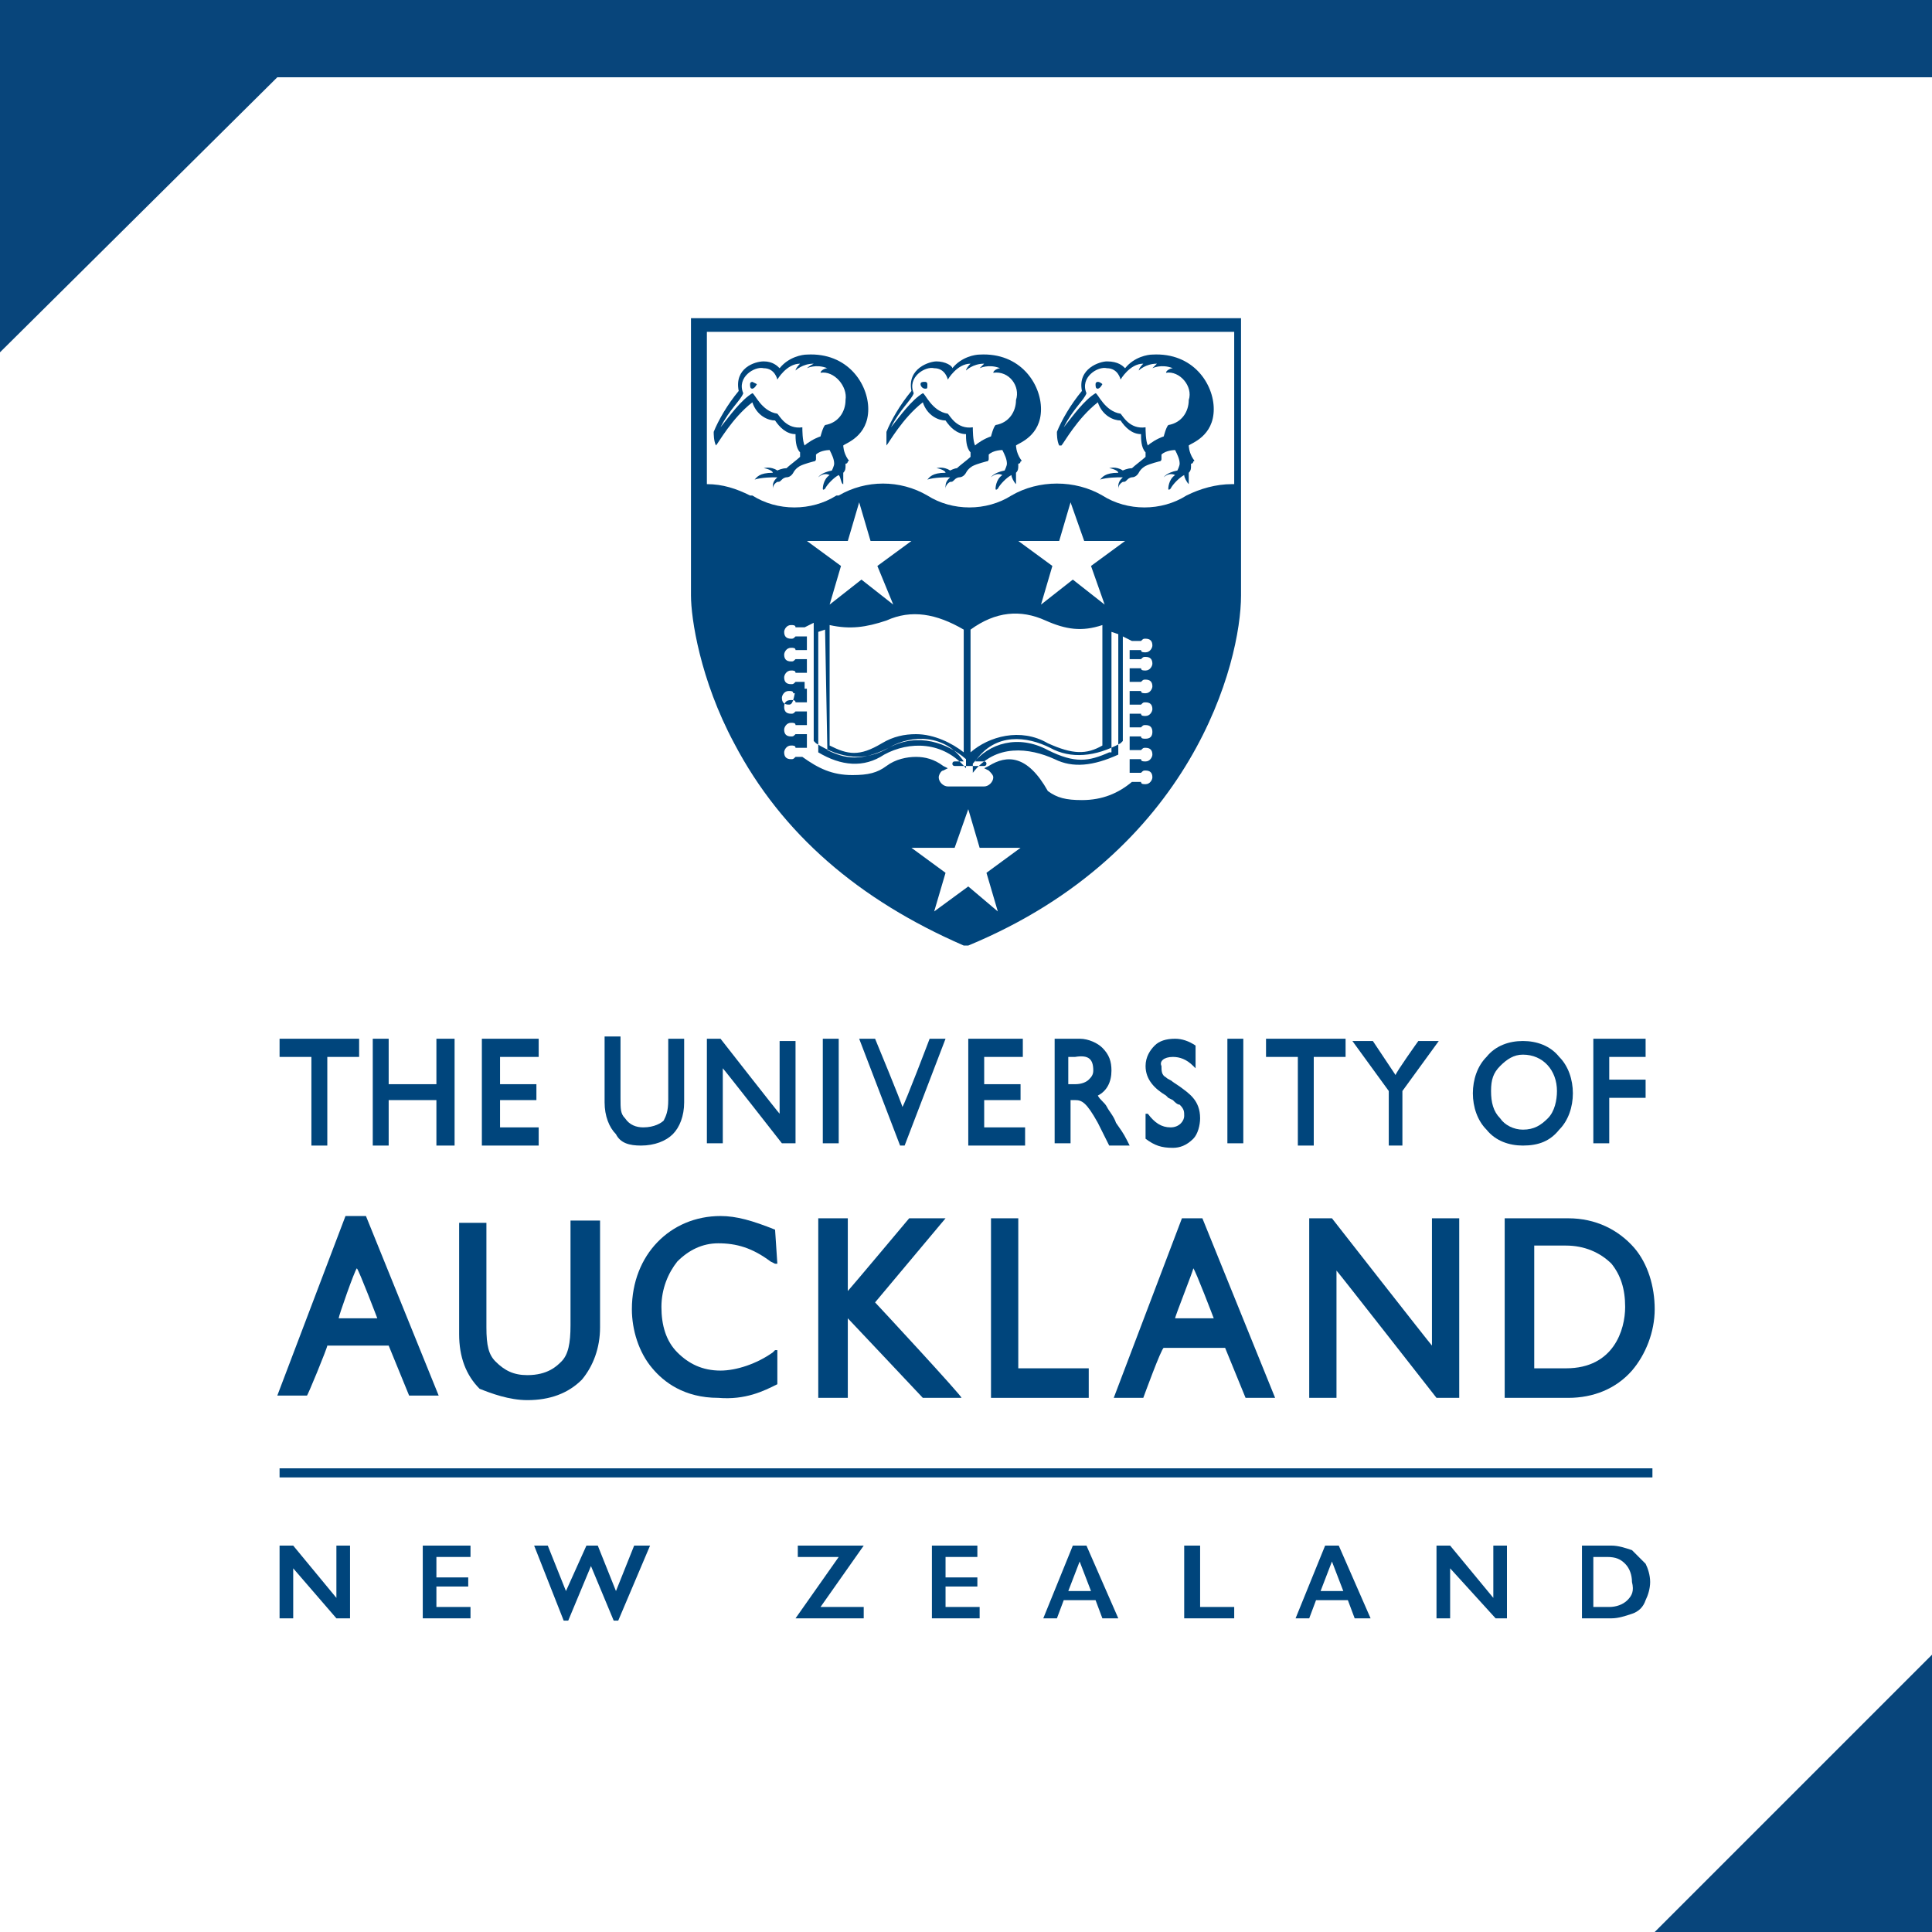 <?xml version="1.0" encoding="utf-8"?>
<!-- Generator: Adobe Illustrator 18.1.0, SVG Export Plug-In . SVG Version: 6.00 Build 0)  -->
<svg version="1.1" id="Layer_1" xmlns="http://www.w3.org/2000/svg" xmlns:xlink="http://www.w3.org/1999/xlink" x="0px" y="0px"
	 viewBox="0 0 85 85" enable-background="new 0 0 85 85" xml:space="preserve">
<rect fill="#08457B" width="85" height="85"/>
<polygon fill="#FFFFFF" points="12.2,3.4 0,15.5 0,85 72.8,85 85,72.8 85,3.4 "/>
<g>
	<defs>
		<rect id="SVGID_1_" y="1.8" width="85" height="81.6"/>
	</defs>
	<clipPath id="SVGID_2_">
		<use xlink:href="#SVGID_1_"  overflow="visible"/>
	</clipPath>
	<path clip-path="url(#SVGID_2_)" fill="#FFFFFF" d="M31,21.3C31,21.3,31,21.3,31,21.3c0.7,0,1.3,0.2,1.9,0.5h0l0.1,0
		c1.1,0.7,2.6,0.7,3.7,0l0.1,0l0,0c1.2-0.7,2.7-0.7,3.9,0l0,0c1.1,0.7,2.6,0.6,3.7,0l0,0c1.2-0.7,2.8-0.7,4,0c1.1,0.7,2.6,0.7,3.7,0
		c0.6-0.4,1.3-0.5,2-0.5v-6.8H31V21.3z"/>
	<path clip-path="url(#SVGID_2_)" fill="#FFFFFF" d="M42.5,34.3c0-0.1-0.1-0.1-0.1-0.2h-0.4c-0.1,0-0.1,0.1-0.1,0.1
		c0,0.1,0.1,0.1,0.1,0.1h1.3c0.1,0,0.1-0.1,0.1-0.1c0-0.1-0.1-0.1-0.1-0.1h-0.4c0,0.1-0.1,0.1-0.1,0.2H42.5z"/>
	<path clip-path="url(#SVGID_2_)" fill="#FFFFFF" d="M42.3,34.1c0,0.1,0.1,0.1,0.1,0.2h0.2c0-0.1,0.1-0.1,0.1-0.2h-0.1v-0.3
		c0,0.1-0.1,0.1-0.1,0.2c0-0.1-0.1-0.1-0.1-0.2v0.3H42.3z"/>
	<polygon clip-path="url(#SVGID_2_)" fill="#FFFFFF" points="38.5,23.8 37.9,22.1 37.4,23.8 35.5,23.8 37,24.9 36.5,26.6 37.9,25.6 
		39.3,26.6 38.8,24.9 40.3,23.8 	"/>
	<polygon clip-path="url(#SVGID_2_)" fill="#FFFFFF" points="47.8,23.8 47.2,22.1 46.7,23.8 44.8,23.8 46.3,24.9 45.8,26.6 
		47.2,25.5 48.6,26.6 48.1,24.9 49.6,23.8 	"/>
	<polygon clip-path="url(#SVGID_2_)" fill="#FFFFFF" points="43.1,37.3 42.6,35.6 42,37.3 40.2,37.3 41.7,38.4 41.1,40.1 42.6,39 
		44,40.1 43.4,38.4 44.9,37.3 	"/>
	<path clip-path="url(#SVGID_2_)" fill="#00457C" d="M30.4,14v12.2c0,1,0.4,3.7,1.9,6.5c2.1,4,5.5,6.9,10.1,8.9l0.1,0l0.1,0
		c9.9-4.1,12-12.5,12-15.4V14H30.4z M43.5,33.7l-0.2,0.1l0.2,0.1c0.1,0.1,0.2,0.2,0.2,0.3c0,0.2-0.2,0.4-0.4,0.4h-1.6
		c-0.2,0-0.4-0.2-0.4-0.4c0-0.1,0.1-0.3,0.2-0.3l0.2-0.1l-0.2-0.1c-0.4-0.3-0.8-0.4-1.2-0.4c-0.4,0-0.9,0.1-1.3,0.4
		c-0.4,0.3-0.8,0.4-1.5,0.4c-0.9,0-1.5-0.3-2.2-0.8l0,0H35l0,0c-0.1,0.1-0.1,0.1-0.2,0.1c-0.2,0-0.3-0.1-0.3-0.3
		c0-0.1,0.1-0.3,0.3-0.3c0.1,0,0.2,0,0.2,0.1l0,0h0.5v-0.6H35l0,0c-0.1,0.1-0.1,0.1-0.2,0.1c-0.2,0-0.3-0.1-0.3-0.3
		c0-0.1,0.1-0.3,0.3-0.3c0.1,0,0.2,0,0.2,0.1l0,0h0.5v-0.6H35l0,0c-0.1,0.1-0.1,0.1-0.2,0.1c-0.2,0-0.3-0.1-0.3-0.3s0.1-0.3,0.3-0.3
		c0.1,0,0.2,0,0.2,0.1l0,0h0.5v-0.6H35l0,0C34.9,31,34.8,31,34.7,31c-0.2,0-0.3-0.1-0.3-0.3c0-0.1,0.1-0.3,0.3-0.3
		c0.1,0,0.2,0,0.2,0.1l0,0h0.5V30H35l0,0c-0.1,0.1-0.1,0.1-0.2,0.1c-0.2,0-0.3-0.1-0.3-0.3c0-0.1,0.1-0.3,0.3-0.3
		c0.1,0,0.2,0,0.2,0.1l0,0h0.5v-0.6H35l0,0c-0.1,0.1-0.1,0.1-0.2,0.1c-0.2,0-0.3-0.1-0.3-0.3c0-0.1,0.1-0.3,0.3-0.3
		c0.1,0,0.2,0,0.2,0.1l0,0h0.5v-0.6H35l0,0c-0.1,0.1-0.1,0.1-0.2,0.1c-0.2,0-0.3-0.1-0.3-0.3c0-0.1,0.1-0.3,0.3-0.3
		c0.1,0,0.2,0,0.2,0.1l0,0l0.4,0l0.4-0.2v5.2l0.1,0.1c1.1,0.7,2.2,0.8,3.2,0.2c1-0.6,2.5-0.6,3.3,0.6h-0.4c-0.1,0-0.1,0.1-0.1,0.1
		c0,0.1,0.1,0.1,0.1,0.1h1.3c0.1,0,0.1-0.1,0.1-0.1c0-0.1-0.1-0.1-0.1-0.1h-0.4c0.9-1.3,2.3-1.1,3.3-0.6c0.9,0.5,2,0.4,3.1-0.2
		l0.1-0.1V28l0.4,0.2l0.4,0l0,0c0.1-0.1,0.1-0.1,0.2-0.1c0.2,0,0.3,0.1,0.3,0.3c0,0.1-0.1,0.3-0.3,0.3c-0.1,0-0.2,0-0.2-0.1l0,0
		h-0.5V29h0.5l0,0c0.1-0.1,0.1-0.1,0.2-0.1c0.2,0,0.3,0.1,0.3,0.3c0,0.1-0.1,0.3-0.3,0.3c-0.1,0-0.2,0-0.2-0.1l0,0h-0.5v0.6h0.5l0,0
		c0.1-0.1,0.1-0.1,0.2-0.1c0.2,0,0.3,0.1,0.3,0.3c0,0.1-0.1,0.3-0.3,0.3c-0.1,0-0.2,0-0.2-0.1l0,0h-0.5v0.6h0.5l0,0
		c0.1-0.1,0.1-0.1,0.2-0.1c0.2,0,0.3,0.1,0.3,0.3c0,0.1-0.1,0.3-0.3,0.3c-0.1,0-0.2,0-0.2-0.1l0,0h-0.5v0.6h0.5l0,0
		c0.1-0.1,0.1-0.1,0.2-0.1c0.2,0,0.3,0.1,0.3,0.3s-0.1,0.3-0.3,0.3c-0.1,0-0.2,0-0.2-0.1l0,0h-0.5v0.6h0.5l0,0
		c0.1-0.1,0.1-0.1,0.2-0.1c0.2,0,0.3,0.1,0.3,0.3c0,0.1-0.1,0.3-0.3,0.3c-0.1,0-0.2,0-0.2-0.1l0,0h-0.5v0.6h0.5l0,0
		c0.1-0.1,0.1-0.1,0.2-0.1c0.2,0,0.3,0.1,0.3,0.3c0,0.1-0.1,0.3-0.3,0.3c-0.1,0-0.2,0-0.2-0.1l0,0h-0.4l0,0
		c-0.6,0.5-1.3,0.8-2.2,0.8c-0.7,0-1.1-0.1-1.5-0.4C45.2,33.2,44.3,33.2,43.5,33.7 M36.4,33c0.8,0.4,1.5,0.5,2.7-0.1
		c1.3-0.7,2.6-0.2,3.4,0.5v0.4c-1-1.2-2.5-1.2-3.6-0.6C38,33.8,37,33.7,36,33.1v-5.3l0.3-0.1L36.4,33L36.4,33z M36.5,32.8v-5.3l0,0
		c0.9,0.2,1.6,0.1,2.5-0.2c1.1-0.5,2.2-0.3,3.4,0.4v5.4c-0.5-0.4-1.3-0.8-2.1-0.8c-0.5,0-1,0.1-1.5,0.4
		C37.8,33.3,37.3,33.2,36.5,32.8 M46.1,33c1.2,0.6,1.8,0.5,2.7,0.1l0.1,0v-5.3l0.3,0.1l0,5.3c-1.1,0.5-2,0.6-2.8,0.2
		c-1.1-0.5-2.6-0.7-3.6,0.6v-0.4C43.5,32.7,44.8,32.3,46.1,33 M42.7,33.1v-5.4c1.1-0.8,2.2-0.9,3.3-0.4c0.9,0.4,1.6,0.5,2.5,0.2l0,0
		v5.3c-0.7,0.4-1.3,0.4-2.4-0.1C44.9,32,43.5,32.4,42.7,33.1 M48.6,26.6l-1.4-1.1l-1.4,1.1l0.5-1.7l-1.5-1.1h1.8l0.5-1.7l0.6,1.7
		h1.8l-1.5,1.1L48.6,26.6z M39.3,26.6l-1.4-1.1l-1.4,1.1l0.5-1.7l-1.5-1.1h1.8l0.5-1.7l0.5,1.7h1.8l-1.5,1.1L39.3,26.6z M41.1,40.1
		l0.5-1.7l-1.5-1.1H42l0.6-1.7l0.5,1.7h1.8l-1.5,1.1l0.5,1.7L42.6,39L41.1,40.1z M54.2,21.3c-0.7,0-1.4,0.2-2,0.5
		c-1.1,0.7-2.6,0.7-3.7,0c-1.2-0.7-2.8-0.7-4,0l0,0c-1.1,0.7-2.6,0.7-3.7,0l0,0c-1.2-0.7-2.7-0.7-3.9,0l0,0l-0.1,0
		c-1.1,0.7-2.6,0.7-3.7,0l-0.1,0c-0.6-0.3-1.2-0.5-1.9-0.5c0,0,0,0,0,0v-6.7h23.2V21.3z"/>
	<path clip-path="url(#SVGID_2_)" fill="#00457C" d="M34.3,16.2c0.4-0.5,1-0.6,1.2-0.6c1.8-0.1,2.7,1.3,2.7,2.4c0,1.2-1,1.5-1.1,1.6
		c0,0,0,0.3,0.2,0.6c0,0,0.1,0.1,0,0.1c0,0,0,0.1-0.1,0.1c0,0,0,0.1,0,0.1c0,0.1,0,0.2-0.1,0.3c0,0.1,0,0.4,0,0.5c0,0,0,0,0,0
		C37,21.3,37,21,36.9,20.9c-0.2,0.1-0.5,0.4-0.6,0.6c0,0-0.1,0.1-0.1,0c0,0,0-0.4,0.3-0.6c-0.2-0.1-0.4,0-0.5,0.1c0,0-0.1,0,0,0
		c0,0,0.1-0.2,0.6-0.3c0,0,0.1-0.2,0.1-0.3c0-0.2-0.1-0.4-0.2-0.6c0,0-0.4,0-0.6,0.2c0,0,0,0,0,0.1v0.1c0,0,0,0.1-0.1,0.1
		c0,0-0.4,0.1-0.6,0.2c0,0-0.2,0.1-0.3,0.3c0,0-0.1,0.2-0.3,0.2c0,0-0.1,0-0.2,0.1c-0.1,0.1-0.1,0.1-0.2,0.1c0,0-0.2,0.1-0.2,0.3
		c0,0,0,0.1,0,0c0-0.1,0-0.1,0-0.1c0-0.2,0.1-0.3,0.2-0.4c0,0,0,0-0.1,0c-0.1,0-0.6,0-0.9,0.1c0,0,0,0,0,0c0.1-0.1,0.2-0.3,0.8-0.3
		c0-0.1-0.3-0.2-0.4-0.2c0,0,0,0,0,0c0,0,0.3-0.1,0.6,0.1c0,0,0.2-0.1,0.4-0.1c0.1-0.1,0.5-0.4,0.6-0.5c0,0,0-0.1,0-0.2l0,0
		c-0.2-0.2-0.2-0.6-0.2-0.8c-0.4,0-0.7-0.3-0.9-0.6c-0.3,0-0.8-0.2-1-0.8c-0.9,0.7-1.5,1.8-1.6,1.9c0,0,0,0,0,0
		c-0.1-0.2-0.1-0.5-0.1-0.6c0.2-0.5,0.6-1.2,1.1-1.8c-0.2-1,0.7-1.3,1.1-1.3C34,15.9,34.2,16.1,34.3,16.2"/>
	<path clip-path="url(#SVGID_2_)" fill="#FFFFFF" d="M36.1,16.4C36.1,16.4,36.1,16.4,36.1,16.4c0-0.1,0.2-0.2,0.3-0.2
		c-0.5-0.2-0.9,0-0.9,0l0,0c0,0,0.1-0.1,0.3-0.2c-0.5,0-0.8,0.3-0.8,0.3l0,0c0,0,0-0.1,0.2-0.3c-0.6,0-1,0.7-1,0.7s-0.1-0.5-0.6-0.5
		c-0.4-0.1-1.2,0.4-0.9,1.1c-0.1,0.3-0.6,0.7-1,1.5c0,0,0,0,0,0c0.4-0.5,0.9-1.2,1.4-1.5c0.1,0,0.4,0.8,1.1,0.9
		c0.1,0.1,0.4,0.7,1.1,0.6c0,0.1,0,0.6,0.1,0.8l0,0c0,0,0,0,0,0c0.1-0.1,0.4-0.3,0.7-0.4c0,0,0.1-0.4,0.2-0.5
		c0.6-0.1,0.9-0.6,0.9-1.1C37.3,17,36.7,16.3,36.1,16.4 M33.1,17.1c-0.1,0-0.1-0.1-0.1-0.2c0-0.1,0.1-0.1,0.1-0.1s0.2,0.1,0.2,0.1
		C33.2,17.1,33.1,17.1,33.1,17.1"/>
	<path clip-path="url(#SVGID_2_)" fill="#00457C" d="M41.9,16.2c0.4-0.5,1-0.6,1.2-0.6c1.8-0.1,2.7,1.3,2.7,2.4c0,1.2-1,1.5-1.1,1.6
		c0,0,0,0.3,0.2,0.6c0,0,0.1,0.1,0,0.1c0,0,0,0.1-0.1,0.1c0,0,0,0.1,0,0.1c0,0.1,0,0.2-0.1,0.3c0,0.1,0,0.4,0,0.5c0,0,0,0,0,0
		c-0.1-0.1-0.2-0.3-0.2-0.4c-0.2,0.1-0.5,0.4-0.6,0.6c0,0-0.1,0.1-0.1,0c0,0,0-0.4,0.3-0.6c-0.2-0.1-0.4,0-0.5,0.1c0,0-0.1,0,0,0
		c0,0,0.1-0.2,0.6-0.3c0,0,0.1-0.2,0.1-0.3c0-0.2-0.1-0.4-0.2-0.6c0,0-0.4,0-0.6,0.2c0,0,0,0,0,0.1v0.1c0,0,0,0.1-0.1,0.1
		c0,0-0.4,0.1-0.6,0.2c0,0-0.2,0.1-0.3,0.3c0,0-0.1,0.2-0.3,0.2c0,0-0.1,0-0.2,0.1c-0.1,0.1-0.1,0.1-0.2,0.1c0,0-0.2,0.1-0.2,0.3
		c0,0,0,0.1,0,0c0-0.1,0-0.1,0-0.1c0-0.2,0.1-0.3,0.2-0.4c0,0,0,0-0.1,0c-0.1,0-0.6,0-0.9,0.1c0,0,0,0,0,0c0.1-0.1,0.2-0.3,0.8-0.3
		c0-0.1-0.3-0.2-0.4-0.2c0,0,0,0,0,0c0,0,0.3-0.1,0.6,0.1c0,0,0.2-0.1,0.3-0.1c0.1-0.1,0.5-0.4,0.6-0.5c0,0,0-0.1,0-0.2l0,0
		c-0.2-0.2-0.2-0.6-0.2-0.8c-0.4,0-0.7-0.3-0.9-0.6c-0.3,0-0.8-0.2-1-0.8c-0.9,0.7-1.5,1.8-1.6,1.9c0,0,0,0,0,0
		C39,19.3,39,19.1,39,19c0.2-0.5,0.6-1.2,1.1-1.8c-0.2-1,0.8-1.3,1.1-1.3C41.6,15.9,41.9,16.1,41.9,16.2"/>
	<path clip-path="url(#SVGID_2_)" fill="#FFFFFF" d="M43.7,16.4C43.7,16.4,43.7,16.4,43.7,16.4c0-0.1,0.2-0.2,0.3-0.2
		c-0.5-0.2-0.9,0-0.9,0l0,0c0,0,0.1-0.1,0.2-0.2c-0.5,0-0.8,0.3-0.8,0.3l0,0c0,0,0-0.1,0.2-0.3c-0.6,0-1,0.7-1,0.7s-0.1-0.5-0.6-0.5
		c-0.4-0.1-1.2,0.4-0.9,1.1c-0.1,0.3-0.6,0.7-1,1.5c0,0,0,0,0,0c0.4-0.5,0.9-1.2,1.4-1.5c0.1,0,0.4,0.8,1.1,0.9
		c0.1,0.1,0.4,0.7,1.1,0.6c0,0.1,0,0.6,0.1,0.8l0,0c0,0,0,0,0,0c0.1-0.1,0.4-0.3,0.7-0.4c0,0,0.1-0.4,0.2-0.5
		c0.6-0.1,0.9-0.6,0.9-1.1C44.9,17,44.4,16.3,43.7,16.4 M40.7,17.1c-0.1,0-0.2-0.1-0.2-0.2c0-0.1,0.1-0.1,0.2-0.1
		c0.1,0,0.1,0.1,0.1,0.1C40.8,17.1,40.8,17.1,40.7,17.1"/>
	<path clip-path="url(#SVGID_2_)" fill="#00457C" d="M49.5,16.2c0.4-0.5,1-0.6,1.2-0.6c1.8-0.1,2.7,1.3,2.7,2.4c0,1.2-1,1.5-1.1,1.6
		c0,0,0,0.3,0.2,0.6c0,0,0.1,0.1,0,0.1c0,0,0,0.1-0.1,0.1c0,0,0,0.1,0,0.1c0,0.1,0,0.2-0.1,0.3c0,0.1,0,0.4,0,0.5c0,0,0,0,0,0
		c-0.1-0.1-0.2-0.3-0.2-0.4c-0.2,0.1-0.5,0.4-0.6,0.6c0,0-0.1,0.1-0.1,0c0,0,0-0.4,0.3-0.6c-0.2-0.1-0.4,0-0.5,0.1c0,0-0.1,0,0,0
		c0,0,0.1-0.2,0.6-0.3c0,0,0.1-0.2,0.1-0.3c0-0.2-0.1-0.4-0.2-0.6c0,0-0.4,0-0.6,0.2c0,0,0,0,0,0.1v0.1c0,0,0,0.1-0.1,0.1
		c0,0-0.4,0.1-0.6,0.2c0,0-0.2,0.1-0.3,0.3c0,0-0.1,0.2-0.3,0.2c0,0-0.1,0-0.2,0.1c-0.1,0.1-0.1,0.1-0.2,0.1c0,0-0.2,0.1-0.2,0.3
		c0,0,0,0.1,0,0c0-0.1,0-0.1,0-0.1c0-0.2,0.1-0.3,0.2-0.4c0,0,0,0-0.1,0c-0.1,0-0.6,0-0.9,0.1c0,0,0,0,0,0c0.1-0.1,0.2-0.3,0.8-0.3
		c0-0.1-0.3-0.2-0.4-0.2c0,0,0,0,0,0c0,0,0.3-0.1,0.6,0.1c0,0,0.2-0.1,0.4-0.1c0.1-0.1,0.5-0.4,0.6-0.5c0,0,0-0.1,0-0.2l0,0
		c-0.2-0.2-0.2-0.6-0.2-0.8c-0.4,0-0.7-0.3-0.9-0.6c-0.3,0-0.8-0.2-1-0.8c-0.9,0.7-1.5,1.8-1.6,1.9c0,0,0,0-0.1,0
		c-0.1-0.2-0.1-0.5-0.1-0.6c0.2-0.5,0.6-1.2,1.1-1.8c-0.2-1,0.8-1.3,1.1-1.3C49.2,15.9,49.4,16.1,49.5,16.2"/>
	<path clip-path="url(#SVGID_2_)" fill="#FFFFFF" d="M51.3,16.4C51.3,16.4,51.3,16.4,51.3,16.4c0-0.1,0.2-0.2,0.3-0.2
		c-0.5-0.2-0.9,0-0.9,0l0,0c0,0,0.1-0.1,0.2-0.2c-0.5,0-0.8,0.3-0.8,0.3l0,0c0,0,0-0.1,0.2-0.3c-0.6,0-1,0.7-1,0.7s-0.1-0.5-0.6-0.5
		c-0.4-0.1-1.2,0.4-0.9,1.1c-0.1,0.3-0.6,0.7-1,1.5c0,0,0,0,0,0c0.4-0.5,0.9-1.2,1.4-1.5c0.1,0,0.4,0.8,1.1,0.9
		c0.1,0.1,0.4,0.7,1.1,0.6c0,0.1,0,0.6,0.1,0.8l0,0c0,0,0,0,0,0c0.1-0.1,0.4-0.3,0.7-0.4c0,0,0.1-0.4,0.2-0.5
		c0.6-0.1,0.9-0.6,0.9-1.1C52.5,17,51.9,16.3,51.3,16.4 M48.3,17.1c-0.1,0-0.1-0.1-0.1-0.2c0-0.1,0.1-0.1,0.1-0.1
		c0.1,0,0.2,0.1,0.2,0.1C48.4,17.1,48.3,17.1,48.3,17.1"/>
	<polygon clip-path="url(#SVGID_2_)" fill="#00457C" points="23.7,49.6 22,49.6 22,48.4 23.6,48.4 23.6,47.7 22,47.7 22,46.5 
		23.7,46.5 23.7,45.7 21.2,45.7 21.2,50.4 23.7,50.4 	"/>
	<polygon clip-path="url(#SVGID_2_)" fill="#00457C" points="45,46.5 45,45.7 42.6,45.7 42.6,50.4 45.1,50.4 45.1,49.6 43.3,49.6 
		43.3,48.4 44.9,48.4 44.9,47.7 43.3,47.7 43.3,46.5 	"/>
	<polygon clip-path="url(#SVGID_2_)" fill="#00457C" points="17.1,48.4 19.2,48.4 19.2,50.4 20,50.4 20,45.7 19.2,45.7 19.2,47.7 
		17.1,47.7 17.1,45.7 16.4,45.7 16.4,50.4 17.1,50.4 	"/>
	<path clip-path="url(#SVGID_2_)" fill="#00457C" d="M28.2,50.4c0.6,0,1.1-0.2,1.4-0.5c0.3-0.3,0.5-0.8,0.5-1.4v-2.8h-0.7v2.7
		c0,0.5-0.1,0.7-0.2,0.9c-0.1,0.1-0.4,0.3-0.9,0.3c-0.3,0-0.6-0.1-0.8-0.4c-0.2-0.2-0.2-0.4-0.2-0.9v-2.7h-0.7v2.9
		c0,0.6,0.2,1.1,0.5,1.4C27.3,50.3,27.7,50.4,28.2,50.4"/>
	<path clip-path="url(#SVGID_2_)" fill="#00457C" d="M35,50.4v-4.6h-0.7V49c-0.1-0.1-2.6-3.3-2.6-3.3h-0.6v4.6h0.7v-3.3
		c0.1,0.1,2.6,3.3,2.6,3.3H35z"/>
	<path clip-path="url(#SVGID_2_)" fill="#00457C" d="M41.6,45.7h-0.7c0,0-1.1,2.9-1.2,3c0-0.1-1.2-3-1.2-3h-0.7l1.8,4.7l0.2,0
		L41.6,45.7z"/>
	<path clip-path="url(#SVGID_2_)" fill="#00457C" d="M48.8,50.4h0.9l-0.1-0.2c-0.2-0.4-0.3-0.5-0.5-0.8c-0.1-0.3-0.3-0.5-0.4-0.7
		c-0.1-0.2-0.3-0.3-0.4-0.5c0.4-0.2,0.6-0.6,0.6-1.1c0-0.4-0.1-0.7-0.4-1c-0.2-0.2-0.6-0.4-1-0.4h-1.1v4.6h0.7v-1.9h0.2
		c0.3,0,0.5,0.1,1,1L48.8,50.4z M48.1,47.1c0,0.2-0.1,0.3-0.2,0.4c-0.1,0.1-0.3,0.2-0.6,0.2h-0.3v-1.2h0.3
		C47.9,46.4,48.1,46.6,48.1,47.1L48.1,47.1z"/>
	<path clip-path="url(#SVGID_2_)" fill="#00457C" d="M51.6,46.5c0.3,0,0.6,0.1,0.9,0.4l0.1,0.1l0,0v-1l0,0l0,0
		c-0.3-0.2-0.6-0.3-0.9-0.3c-0.4,0-0.7,0.1-0.9,0.3c-0.2,0.2-0.4,0.5-0.4,0.9c0,0.6,0.4,1,0.9,1.3l0.1,0.1l0.2,0.1
		c0.1,0.1,0.2,0.2,0.3,0.2c0.2,0.2,0.2,0.3,0.2,0.5c0,0.2-0.2,0.5-0.6,0.5c-0.4,0-0.7-0.2-1-0.6L50.4,49l0,0l0,1.1l0,0
		c0.4,0.3,0.7,0.4,1.2,0.4c0.3,0,0.6-0.1,0.9-0.4c0.2-0.2,0.3-0.6,0.3-0.9c0-0.8-0.5-1.1-0.9-1.4l-0.3-0.2c-0.1-0.1-0.2-0.1-0.3-0.2
		c-0.2-0.1-0.2-0.3-0.2-0.5C51,46.7,51.2,46.5,51.6,46.5"/>
	<path clip-path="url(#SVGID_2_)" fill="#00457C" d="M61,50.4h0.7v-2.4c0,0,1.6-2.2,1.6-2.2h-0.9c0,0-1,1.4-1,1.5c0,0-1-1.5-1-1.5
		l-0.9,0c0,0,1.6,2.2,1.6,2.2V50.4z"/>
	<rect x="36.2" y="45.7" clip-path="url(#SVGID_2_)" fill="#00457C" width="0.7" height="4.6"/>
	<rect x="54" y="45.7" clip-path="url(#SVGID_2_)" fill="#00457C" width="0.7" height="4.6"/>
	<polygon clip-path="url(#SVGID_2_)" fill="#00457C" points="13.7,50.4 14.4,50.4 14.4,46.5 15.8,46.5 15.8,45.7 12.3,45.7 
		12.3,46.5 13.7,46.5 	"/>
	<polygon clip-path="url(#SVGID_2_)" fill="#00457C" points="57.1,50.4 57.8,50.4 57.8,46.5 59.2,46.5 59.2,45.7 55.7,45.7 
		55.7,46.5 57.1,46.5 	"/>
	<polygon clip-path="url(#SVGID_2_)" fill="#00457C" points="70.8,48.3 72.4,48.3 72.4,47.5 70.8,47.5 70.8,46.5 72.4,46.5 
		72.4,45.7 70.1,45.7 70.1,50.3 70.8,50.3 	"/>
	<path clip-path="url(#SVGID_2_)" fill="#00457C" d="M67,50.4c0.7,0,1.2-0.2,1.6-0.7c0.4-0.4,0.6-1,0.6-1.6c0-0.6-0.2-1.2-0.6-1.6
		c-0.4-0.5-1-0.7-1.6-0.7c-0.6,0-1.2,0.2-1.6,0.7c-0.4,0.4-0.6,1-0.6,1.6c0,0.6,0.2,1.2,0.6,1.6C65.8,50.2,66.4,50.4,67,50.4
		 M66,46.9c0.3-0.3,0.6-0.5,1-0.5c0.9,0,1.5,0.7,1.5,1.6c0,0.4-0.1,0.9-0.4,1.2c-0.3,0.3-0.6,0.5-1.1,0.5c-0.4,0-0.8-0.2-1-0.5
		c-0.3-0.3-0.4-0.7-0.4-1.2S65.7,47.2,66,46.9"/>
	<path clip-path="url(#SVGID_2_)" fill="#00457C" d="M52.9,53.6h-0.9l-3,7.9h1.3c0,0,0.8-2.2,0.9-2.2h2.7c0,0,0.9,2.2,0.9,2.2h1.3
		L52.9,53.6z M51.7,58c0-0.1,0.8-2.1,0.8-2.2c0.1,0.1,0.9,2.2,0.9,2.2H51.7z"/>
	<polygon clip-path="url(#SVGID_2_)" fill="#00457C" points="47.9,60.2 44.8,60.2 44.8,53.6 43.6,53.6 43.6,61.5 47.9,61.5 	"/>
	<path clip-path="url(#SVGID_2_)" fill="#00457C" d="M14.4,59.2h2.7c0,0,0.9,2.2,0.9,2.2h1.3l-3.2-7.9h-0.9l-3,7.9h1.3
		C13.5,61.5,14.4,59.3,14.4,59.2 M15.7,55.8c0.1,0.1,0.9,2.2,0.9,2.2h-1.7C14.9,57.9,15.6,55.9,15.7,55.8"/>
	<path clip-path="url(#SVGID_2_)" fill="#00457C" d="M34.2,60.9v-1.5l-0.1,0L34,59.5c-0.7,0.5-1.6,0.8-2.3,0.8
		c-0.8,0-1.4-0.3-1.9-0.8c-0.5-0.5-0.7-1.2-0.7-2c0-0.8,0.3-1.5,0.7-2c0.5-0.5,1.1-0.8,1.8-0.8c0.8,0,1.5,0.2,2.3,0.8l0.2,0.1l0.1,0
		l-0.1-1.5l0,0c-1-0.4-1.7-0.6-2.4-0.6c-2.2,0-3.9,1.7-3.9,4.1c0,0.9,0.3,1.9,0.9,2.6c0.5,0.6,1.4,1.3,2.9,1.3
		C32.8,61.6,33.6,61.2,34.2,60.9L34.2,60.9z"/>
	<path clip-path="url(#SVGID_2_)" fill="#00457C" d="M38.5,57.3c0,0,3.1-3.7,3.1-3.7H40c0,0-2.6,3.1-2.7,3.2v-3.2h-1.3v7.9h1.3v-3.5
		c0.1,0.1,3.3,3.5,3.3,3.5h1.7C42.4,61.5,38.6,57.4,38.5,57.3"/>
	<path clip-path="url(#SVGID_2_)" fill="#00457C" d="M71.9,54.9c-0.7-0.8-1.7-1.3-2.9-1.3h-2.8v7.9H69c1.1,0,2.1-0.4,2.8-1.2
		c0.6-0.7,1-1.7,1-2.7C72.8,56.6,72.5,55.6,71.9,54.9 M68.9,60.2h-1.4v-5.4h1.4c0.8,0,1.5,0.3,2,0.8c0.4,0.5,0.6,1.1,0.6,1.9
		C71.5,58.5,71,60.2,68.9,60.2"/>
	<path clip-path="url(#SVGID_2_)" fill="#00457C" d="M23.2,61.6c1,0,1.8-0.3,2.4-0.9c0.5-0.6,0.8-1.4,0.8-2.3v-4.7h-1.3v4.6
		c0,0.8-0.1,1.3-0.4,1.6c-0.2,0.2-0.6,0.6-1.5,0.6c-0.6,0-1-0.2-1.4-0.6c-0.3-0.3-0.4-0.7-0.4-1.5v-4.6l-1.2,0v4.9
		c0,1,0.3,1.8,0.9,2.4C21.6,61.3,22.4,61.6,23.2,61.6"/>
	<path clip-path="url(#SVGID_2_)" fill="#00457C" d="M63,59.2c-0.1-0.1-4.4-5.6-4.4-5.6l-1,0v7.9h1.2v-5.6c0.1,0.1,4.4,5.6,4.4,5.6
		h1v-7.9H63V59.2z"/>
	<polygon clip-path="url(#SVGID_2_)" fill="#00457C" points="14.8,70.3 12.9,68 12.3,68 12.3,71.2 12.9,71.2 12.9,69 14.8,71.2 
		15.4,71.2 15.4,68 14.8,68 	"/>
	<polygon clip-path="url(#SVGID_2_)" fill="#00457C" points="19.2,69.8 20.6,69.8 20.6,69.4 19.2,69.4 19.2,68.5 20.7,68.5 20.7,68 
		18.6,68 18.6,71.2 20.7,71.2 20.7,70.7 19.2,70.7 	"/>
	<polygon clip-path="url(#SVGID_2_)" fill="#00457C" points="27.1,70 26.3,68 25.8,68 24.9,70 24.1,68 23.5,68 24.8,71.3 25,71.3 
		26,68.9 27,71.3 27.2,71.3 28.6,68 27.9,68 	"/>
	<polygon clip-path="url(#SVGID_2_)" fill="#00457C" points="38,68 35.1,68 35.1,68.5 36.9,68.5 35,71.2 38,71.2 38,70.7 36.1,70.7 
			"/>
	<polygon clip-path="url(#SVGID_2_)" fill="#00457C" points="41.6,69.8 43,69.8 43,69.4 41.6,69.4 41.6,68.5 43,68.5 43,68 41,68 
		41,71.2 43.1,71.2 43.1,70.7 41.6,70.7 	"/>
	<path clip-path="url(#SVGID_2_)" fill="#00457C" d="M47.2,68l-1.3,3.2h0.6l0.3-0.8h1.4l0.3,0.8h0.7L47.8,68H47.2z M47,70l0.5-1.3
		L48,70H47z"/>
	<polygon clip-path="url(#SVGID_2_)" fill="#00457C" points="52.8,68 52.1,68 52.1,71.2 54.3,71.2 54.3,70.7 52.8,70.7 	"/>
	<path clip-path="url(#SVGID_2_)" fill="#00457C" d="M58.3,68l-1.3,3.2h0.6l0.3-0.8h1.4l0.3,0.8h0.7L58.9,68H58.3z M58.1,70l0.5-1.3
		l0.5,1.3H58.1z"/>
	<polygon clip-path="url(#SVGID_2_)" fill="#00457C" points="65.7,70.3 63.8,68 63.2,68 63.2,71.2 63.8,71.2 63.8,69 65.8,71.2 
		66.3,71.2 66.3,68 65.7,68 	"/>
	<path clip-path="url(#SVGID_2_)" fill="#00457C" d="M71.8,68.2c-0.3-0.1-0.6-0.2-0.9-0.2h-1.3v3.2h1.3c0.3,0,0.6-0.1,0.9-0.2
		c0.3-0.1,0.5-0.3,0.6-0.6c0.1-0.2,0.2-0.5,0.2-0.8c0-0.3-0.1-0.6-0.2-0.8C72.2,68.6,72,68.4,71.8,68.2 M71.6,70.4
		c-0.2,0.2-0.5,0.3-0.8,0.3h-0.7v-2.2h0.6c0.4,0,0.6,0.1,0.8,0.3c0.2,0.2,0.3,0.5,0.3,0.8C71.9,70,71.8,70.2,71.6,70.4"/>
	<rect x="12.3" y="64.6" clip-path="url(#SVGID_2_)" fill="#00457C" width="60.4" height="0.4"/>
</g>
</svg>
